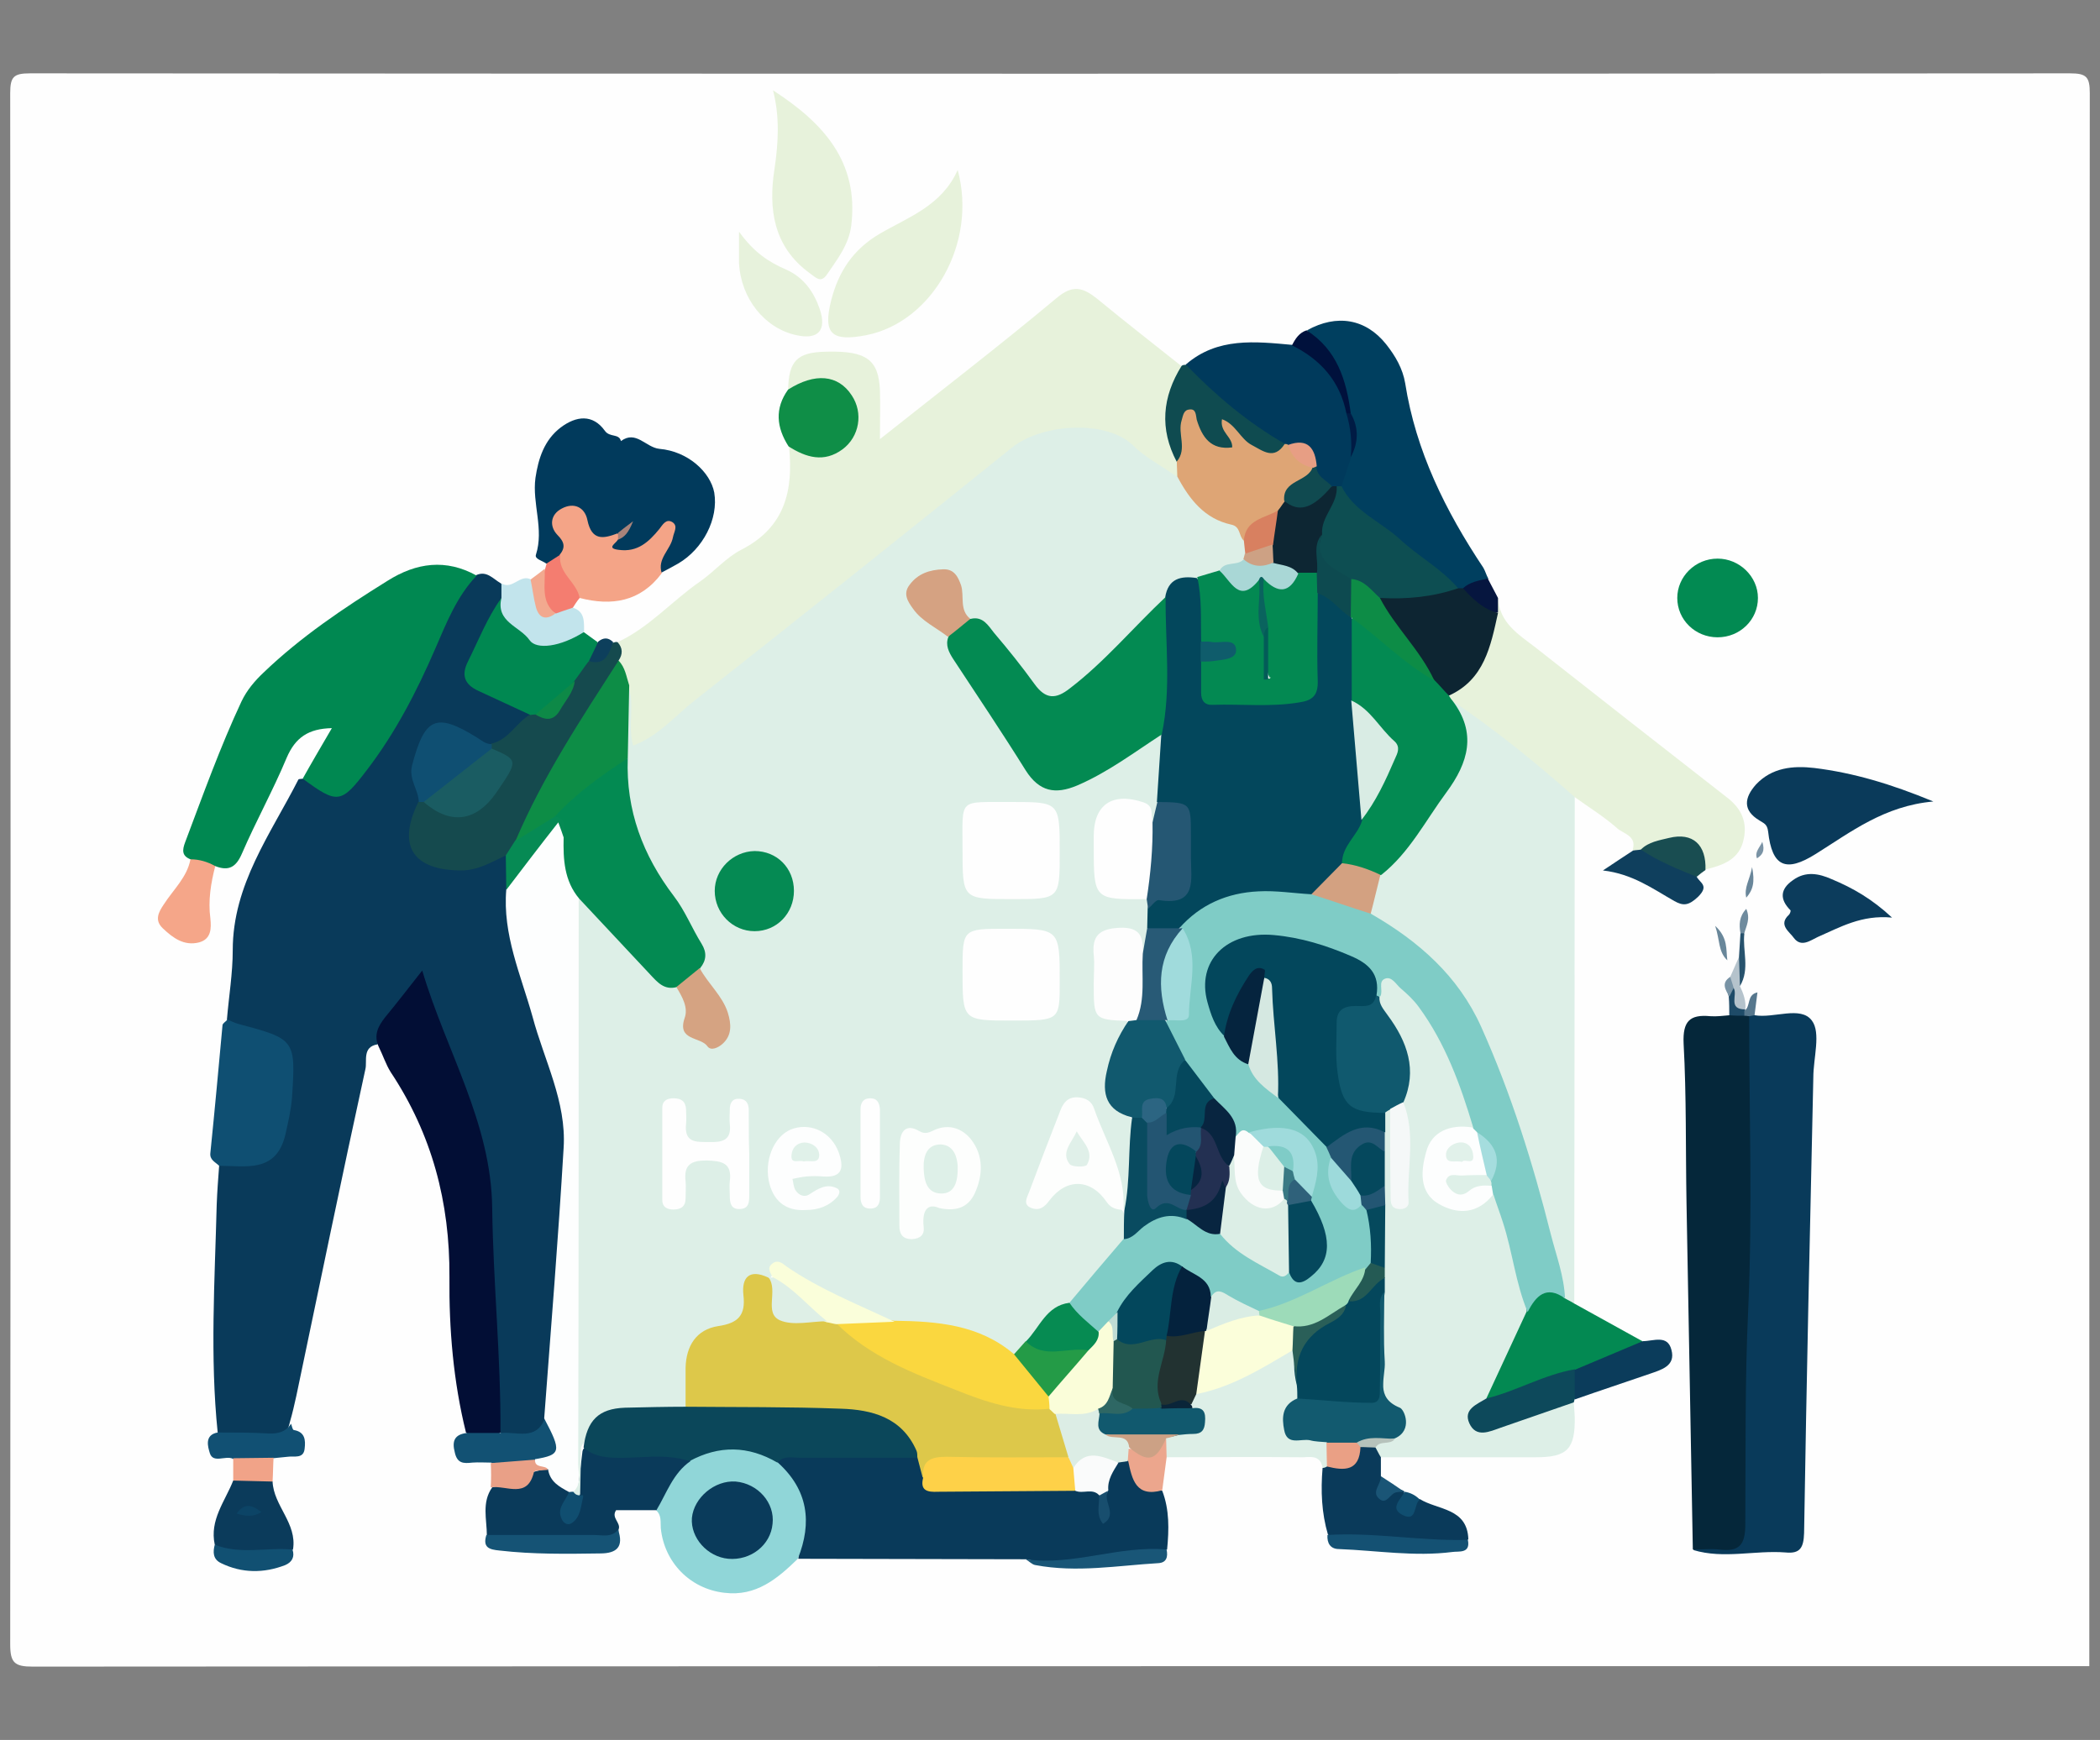 <?xml version="1.0" encoding="utf-8"?>
<!-- Generator: Adobe Illustrator 27.0.0, SVG Export Plug-In . SVG Version: 6.00 Build 0)  -->
<svg version="1.1" id="Layer_1" xmlns="http://www.w3.org/2000/svg" xmlns:xlink="http://www.w3.org/1999/xlink" x="0px" y="0px"
	 viewBox="0 0 432.2 358.2" enable-background="new 0 0 432.2 358.2" xml:space="preserve">
<rect x="0" y="0" width="432.2" height="358.2" fill="#808080" stroke="none"/>
<g>
	<path fill="#FEFEFE" d="M430,343c-141.1,0-282.2,0-423.3,0.1c-3.7,0-4.6-0.8-4.6-4.6c0.1-106.4,0.1-212.9,0-319.3
		c0-3.4,0.7-4.1,4.1-4.1c139.9,0.1,279.9,0.1,419.8,0c3.4,0,4.1,0.7,4.1,4.1C430,127.1,430,235.1,430,343z"/>
	<path fill="#093A5A" d="M44.8,294.9c-1.6-15.6-0.6-31.2-0.2-46.9c0.1-2.7,0.3-5.3,0.5-8c1.4-1.5,3.3-1.4,5.1-1.3
		c4,0,6.1-2.1,7.1-5.7c1.3-4.5,1.6-9.1,1.4-13.7c-0.1-3.5-2.5-4.7-5.2-5.8c-2.4-1-5.4-0.8-6.8-3.6c0.4-4.8,1.2-9.5,1.2-14.3
		c0-13.5,7.8-23.9,13.5-35.1c0.1-0.2,0.6-0.1,0.9-0.2c9.1,2.3,9,2.3,14.8-5.9c6.6-9.4,10.5-20.2,15.7-30.4c1.2-2.3,2.2-4.9,5.2-5.6
		c2.2-1,3.5,0.8,5.1,1.7c0.6,0.8,0.9,1.7,0.7,2.8c-1.5,4.2-3.9,8-5.8,12c-1.6,3.4-0.8,5.5,2.5,7.2c3,1.6,6.9,1.6,8.8,5
		c-1.7,3.5-4.3,5.9-8.1,6.9c-3-0.1-5.2-2-7.5-3.5c-2.7-1.7-3.8-0.9-5.4,1.6c-2.8,4.4-2.2,8.8-1.4,13.4c-0.2,1.3-0.9,2.5-1.1,3.8
		c-0.8,4.4,1.3,7.5,5.7,8.2c2.8,0.5,5.6,0.2,8.3-0.8c1.6-0.6,3.2-2.1,5-0.2c1.1,2.1,0.6,4.4,0.8,6.6c-0.5,6.6,1.3,12.9,3.3,19
		c2.6,8.1,5.1,16.2,7.4,24.3c1.1,3.9,1.6,7.9,1.2,11.8c-1.6,16.9-1.9,33.8-4,50.6c-0.1,1-0.2,2-0.5,2.9c-2.5,4.6-3.6,5-9.6,3.6
		c-1.6-1.1-1.7-2.8-1.7-4.5c0.5-8.8-1.5-17.5-1.1-26.3c1.1-20.6-4.7-39.6-12.8-58.2c-1.4-3.2-2.4-2.8-4.4-0.5
		c-2.4,2.8-4,6.1-5.7,9.2c-3.2,0.5-2.1,3.5-2.5,5.1c-4.9,22.4-9.5,44.8-14.2,67.2c-0.4,1.8-0.8,3.6-1.3,5.3
		c-0.3,1.3-0.7,2.7-2.2,2.9C53.4,296.5,48.9,297.8,44.8,294.9z"/>
	<path fill="#E7F2DB" d="M127.1,132.2c6.5-3,11.2-8.5,17-12.5c3-2.1,5.4-5,8.6-6.6c8.9-4.6,10.6-12.2,9.7-21.1
		c1.6-0.8,2.8,0.3,4.2,0.6c3.1,0.8,5.5-0.3,7.4-2.7c1.6-2.1,2-4.4,0.6-6.9c-1.4-2.7-3.8-3.4-6.6-3.4c-2-0.1-3.7,1.4-5.8,0.8
		c0.1-6.1,1.8-7.9,7.9-8c8.2-0.2,10.7,1.6,11,7.9c0.1,3.1,0,6.1,0,10.1c12.6-10,24.7-19.3,36.3-29c3.4-2.9,5.5-2.2,8.4,0.1
		c5.7,4.7,11.6,9.3,17.4,13.9c0.7,2.1-0.8,3.8-1.2,5.7c-1.1,4.8-0.7,9.5,1.2,14c0.1,1.1,0,2.1-0.6,3c-3.6,1.4-5.4-1.7-7.6-3.4
		c-4.2-3.2-8.5-5.4-14.1-5.2c-4.6,0.2-8.4,1.6-11.9,4.4c-22.1,17.6-44.2,35.2-66.4,52.7c-2.9,2.3-5.4,4.9-8.6,6.8
		c-3.4,2.1-4.7,1.4-5-2.7c-0.3-3,0.3-6-0.5-8.9c-0.4-1.7-1.1-3.4-1.7-5.1C126.6,135.1,126.5,133.6,127.1,132.2z"/>
	<path fill="#DDEFE7" d="M324.1,164.1c0,34.7-0.1,69.4-0.1,104.2c-1.2,0.5-2,0-2.6-1c-3.8-13.2-6.9-26.7-11.5-39.7
		c-2.3-6.6-5.1-13-8.3-19.2c-3.7-7-8.9-12.3-15.6-16.3c-1.7-1-3.6-1.8-4.4-3.8c-0.4-3,1-5.5,1.9-8.1c5.1-6.3,10.2-12.7,14.4-19.6
		c2.6-4.3,4.1-8.3,1.3-13c-0.6-1-0.9-2.2-0.2-3.3c1.5-0.9,2.5,0.2,3.5,0.9c7.1,5.1,13.8,10.6,20.5,16.2
		C323.7,162,324.6,162.8,324.1,164.1z"/>
	<path fill="#DDEFE7" d="M323.9,288.7c0.1,1,0.1,2,0.2,3c0.1,6.6-1.5,8.3-8,8.3c-10.6,0-21.2,0-31.8,0c-1.1-0.4-1.6-1.1-1.5-2.3
		c0.6-1.9,3-1.7,3.9-3.2c0.5-0.7,0.9-1.8,0.3-2.3c-4.8-5.3-2.9-11.8-3.2-17.9c-0.1-2.6,0-5.3-0.1-7.9c0-1.1,0-2.2,0-3.3
		c-0.1-0.9,0-1.7,0-2.6c0-4-0.1-8.1,0-12.1c0-1.4,0-2.9,0-4.3c0-2.3,0-4.5,0-6.8c0.1-1.4,0-2.8,0.1-4.2c0-1.4,0-2.9,0.7-4.2
		c0.5-0.7,1-1.3,2-0.7c2,3.6,0.8,7.4,1.1,11.2c0.2,2.1-0.2,4.2,0.7,6.2c0.5-6.1,0.7-12.1,0.1-18.2c1-7,0.2-13.6-4.6-19.3
		c-0.6-0.8-0.7-1.8-0.8-2.8c0-1.7-0.2-3.6,1.6-4.4c2-0.9,3.5,0.7,4.8,1.8c3.3,2.8,6,6.3,7.7,10.3c2.6,6.2,6.6,11.9,6.5,19
		c-0.7,0.8-1.7,1-2.6,1.2c-5.5,1.5-7.7,5.3-6,10.4c1.3,4,4.9,4.9,10.4,2.7c0.8-0.3,1.5-0.7,2.4-0.7c1.9,0.9,2.3,2.8,2.7,4.5
		c1.6,6.4,3.5,12.8,4.5,19.4c-0.8,7-5.3,12.4-8,18.5c-0.5,0.7-1.1,1.2-1.7,1.8c-0.6,0.6-1.2,1.3-0.8,2.2c0.5,1.1,1.6,1.1,2.6,0.9
		c2.8-0.5,5.3-1.8,8-2.7C317.8,289.5,320.5,287.3,323.9,288.7z"/>
	<path fill="#008851" d="M98.1,118.5c-4.1,4.3-6.2,9.7-8.5,15c-3.8,8.8-8.2,17.3-14,24.9c-5.4,7.1-6.1,7.2-13.3,1.9
		c1.9-3.4,3.9-6.8,6-10.4c-4.8,0.1-7.5,1.9-9.3,6.1c-2.8,6.7-6.3,13-9.2,19.7c-1.2,2.8-2.7,3.7-5.5,2.6c-2,0.6-3.7,0.3-5.1-1.4
		c-1.8-0.7-1.7-1.9-1.1-3.5c3.7-9.8,7.2-19.6,11.6-29c1.1-2.3,2.7-4.2,4.5-5.9c7.7-7.4,16.5-13.3,25.5-18.9
		C85.7,115.8,91.8,115,98.1,118.5z"/>
	<path fill="#093A5A" d="M361.1,209c4,0.7,9.5-2,11.8,1.1c1.9,2.5,0.3,7.7,0.3,11.7c-0.7,31.3-1.4,62.5-1.9,93.8
		c-0.1,3-0.8,4.3-3.8,4c-6.3-0.5-12.7,1.4-19-0.5c0.7-0.8,1.6-1.1,2.6-1.3c6.5-1.4,6.5-1.4,6.5-7.8c-0.1-31.4,1.7-62.7,1-94.1
		c0-2.1-0.1-4.3,1-6.3C359.9,208.9,360.4,208.7,361.1,209z"/>
	<path fill="#05273A" d="M360,209.2c0,20.1,0.7,40.2-0.2,60.3c-0.7,14.8-0.5,29.5-0.6,44.3c0,4.2-1.2,5.7-5.3,5.2
		c-1.8-0.2-3.6,0-5.5,0c-0.4-23.8-0.9-47.5-1.3-71.3c-0.2-11,0-22-0.6-32.9c-0.2-4.6,1.3-6,5.5-5.6c1.3,0.1,2.7-0.1,4-0.2
		c0.8-0.7,1.8-1,2.8-0.6C359.3,208.5,359.7,208.8,360,209.2z"/>
	<path fill="#093A5A" d="M239.2,306.9c1.5,3.9,1.4,8,1,12.1c-9.6,2.3-19.1,4.3-29,2c-15.6,0-31.3-0.1-46.9-0.1
		c0.7-7.1-0.1-13.8-4.5-19.8c-0.2-0.3,0.2-0.9,0.5-1.3c1.9-1.4,4.1-1.3,6.2-1.3c7.4,0.3,14.8-0.9,22.1,0.8c1.7,0.9,1.7,3,2.9,4.4
		c1.6,2.2,4.1,1.9,6.4,1.9c7.6,0.1,15.2-0.1,22.8,0.1c1.9,0,3.8-0.1,5.4,1.1c1.1,0.9,0.5,2.2,0.9,3.5c0-1.4,0.3-2.6,0.1-3.9
		c0.2-2.4,1-4.5,3.2-5.9c0.7-0.3,1.5-0.3,2.3-0.1C234.4,302.8,235.5,306.2,239.2,306.9z"/>
	<path fill="#E7F2DB" d="M324.1,164.1c-8-7.1-16.4-13.9-25.3-19.9c-0.9-0.2-1.1-0.8-0.7-1.6c5.3-4.5,8.3-10.1,8.8-17
		c0.2-1,0.4-2,1.4-2.5c0.3,5.1,4.2,7.5,7.6,10.1c13.2,10.4,26.5,20.8,39.7,31.1c2.8,2.2,4,4.9,3.3,8.3c-0.8,4.3-4.2,5.5-7.9,6.4
		c-4.1-6.6-4.1-6.6-13-3.4c-0.7,0.1-1.4-0.1-2-0.6c1-3-2.1-3.4-3.3-4.6C330.1,168.1,327,166.2,324.1,164.1z"/>
	<path fill="#020E35" d="M77.9,215.4c-1-2.3-0.1-4.1,1.3-5.9c2.4-2.9,4.7-5.9,7.7-9.7c5,16.8,14.2,31.3,14.4,48.9
		c0.2,15.4,1.8,30.8,1.7,46.2c-2.3,1.9-4.7,1.9-7.1,0c-2.6-10.5-3.5-21.3-3.4-32c0.1-15.4-3.6-29.4-12.1-42.2
		C79.4,219.1,78.8,217.2,77.9,215.4z"/>
	<path fill="#003F5F" d="M269,68c6.1-3.4,12.1-2.4,16.3,2.9c1.9,2.4,3.4,5,3.9,8c2.2,14,8.3,26.3,16.1,38c0.4,0.7,0.6,1.5,1,2.2
		c-1.2,1.8-3.1,2.1-5,2.6c-0.5,0-1-0.1-1.4-0.2c-7.5-5.4-14.7-11.2-21.9-17c-1.4-1.2-2.7-2.4-2.7-4.5c0.1-2.3,1.4-4.2,2.1-6.2
		c0.9-2.8,0.8-5.6,0.1-8.4C276.3,78.7,272.9,73.3,269,68z"/>
	<path fill="#013A5C" d="M112.4,116c-0.8-0.6-2.4-0.9-2.1-1.8c1.7-5.3-0.8-10.5-0.1-15.8c0.6-4,1.8-7.8,5.2-10.4
		c3.2-2.4,6.6-2.8,9.1,0.7c1,1.4,2.9,0.5,3.3,2.1c3.1-2.3,5.1,1.3,7.9,1.6c5.9,0.5,10.5,4.8,11.3,9c0.9,5.4-2.3,11.6-7.4,14.6
		c-1.1,0.6-2.3,1.3-3.5,1.9c-2.1,0.2-1.5-1.3-1.2-2.3c0.5-1.9,1.6-3.6,2.5-6.8c-3.3,3.5-6.1,5.8-10,5.2c-1.8-0.3-3.7-0.9-1.1-3
		c0.2-0.3,0.9-0.2,0.8-0.8c-0.1,0.3-0.3,0.5-0.7,0.6c-2.4,1.2-4.2,0.2-5.7-1.7c-1.1-1.3-1.7-4-3.9-3.1c-2.7,1.2-0.4,3.4-0.2,5.2
		c0.2,1.1-0.1,2-0.7,2.8C115,115.3,114.1,116.5,112.4,116z"/>
	<path fill="#003A5C" d="M278.1,94.1c-0.7,2-1.3,4-2,6c-0.4,0.3-0.8,0.5-1.2,0.6c-0.5,0-0.9-0.1-1.4-0.3c-1.8-0.8-3.1-2.1-3.5-4.2
		c-0.3-2.9-2.1-4-4.9-4c-0.5,0-0.9-0.1-1.4-0.1c-7.1-3.4-12.6-9.1-18.6-14c-0.9-0.7-1.6-1.8-1-3.1c6.5-5.6,14.2-4.7,21.9-4
		c5.7-0.1,7.7,4.3,10.1,8.2c1.1,1.8,1.5,4,1.8,6.2C278.8,88.3,278.9,91.2,278.1,94.1z"/>
	<path fill="#154A4E" d="M127.1,132.2c1.1,1.2,1.1,2.5,0.2,3.8c-0.1,4.1-3.1,6.8-5,9.9c-5.5,8.8-10.6,17.9-15.3,27.1
		c-0.8,1.2-1.3,2.6-2.9,3.1c-3,1.4-5.7,3.1-9.3,3.1c-9.9-0.1-13.1-5.1-8.7-14.1c0.4-0.3,0.8-0.4,1.3-0.3c1.7,0.6,3.3,1.6,5.1,1.9
		c4.4,0.8,10.7-3.9,11.2-8.4c0.2-2.1-1.9-2.5-2.7-3.9c-0.2-0.5-0.2-0.9,0.1-1.3c3.6-0.8,5.1-4.3,8-6c0.3-0.3,0.7-0.5,1.2-0.6
		c4.8,0.5,5.2-3.8,7.1-6.5c0.9-1.5,1.4-3.4,3.3-4.2c2.5-0.1,3.6-2.4,5.5-3.5C126.5,132.2,126.8,132.1,127.1,132.2z"/>
	<path fill="#90D6D8" d="M160.1,301.1c6.2,5.6,7.1,12.3,4.1,19.8c-4.2,4.1-8.6,7.8-15.1,7c-7.1-0.8-12.4-6.3-13.1-13.3
		c-0.1-1.3,0.2-2.7-1-3.7c0.2-5,2.9-8.5,6.9-11.1c4.4-2.6,9-3.7,14.1-1.8C157.7,298.5,159.4,299.1,160.1,301.1z"/>
	<path fill="#E7F2DB" d="M197.1,35c4.1,15-5.2,31.3-18.8,34c-7.2,1.4-9-0.3-7.2-7.3c1.5-5.8,4.5-10.4,10-13.6
		C186.9,44.7,193.8,42.4,197.1,35z"/>
	<path fill="#E7F2DB" d="M159.1,18.6c10.2,6.6,17.7,14.6,16.1,27.8c-0.5,4-2.9,7-5,10.1c-1.3,1.9-2.3,0.6-3.6-0.3
		c-7.4-5.4-8.5-13.2-7.2-21.4C160.2,29.3,160.5,24.1,159.1,18.6z"/>
	<path fill="#0F4F72" d="M46.8,209.9c0.8,0.3,1.5,0.7,2.3,0.9c11.6,3.1,11.8,3.2,11,15.1c-0.2,2.6-0.8,5.2-1.4,7.8
		c-1.9,7.8-8.1,6.3-13.6,6.3c-0.8-0.8-2-1.2-1.8-2.7c0.9-8.8,1.7-17.6,2.5-26.3C45.9,210.6,46.5,210.3,46.8,209.9z"/>
	<path fill="#0A3A5A" d="M142.1,300.8c-3.6,2.5-4.9,6.6-7,10.1c-2.8,0-5.5,0-8.3,0c-1.1,1.6,1.1,2.6,0.5,4c0.1,1.8-1.4,2.3-2.6,2.4
		c-7.6,0.5-15.2,0.8-22.8-0.2c-0.6-0.1-1.2-0.6-1.7-1c0-3.3-1.1-6.8,1.1-9.9c3.9-1,7.4-3.4,11.5-3.8c1.8,1.2,3.3,2.7,4.7,4.4
		c0.6,1.5-0.5,2.9-0.3,5c1.7-1.7,1.7-3.4,1.8-5.1c0.3-2.9-0.8-6.1,1.3-8.7c5.7,0.8,11.4,0.7,17.1,0.8
		C139,298.7,141.3,298.2,142.1,300.8z"/>
	<path fill="#0A3A5A" d="M397.9,165c-10.1,0.9-17,6.3-24.2,10.8c-6.2,3.9-9,2.6-9.8-4.6c-0.2-1.6-0.9-1.7-1.8-2.3
		c-3.5-2.1-3.1-4.7-0.7-7.4c3.3-3.5,7.6-3.9,12-3.4C381.5,159.1,389.2,161.4,397.9,165z"/>
	<path fill="#DDEFE7" d="M272.2,302.2c-0.5-3-2.9-2.1-4.7-2.2c-9.1-0.1-18.3,0-27.4,0c-1.1-1.1-1.1-2.4-0.5-3.7
		c0.7-1.2,2-1.5,3.2-1.9c1.8-0.7,5.5-0.4,2.3-4c-0.2-0.4-0.4-0.9-0.3-1.4c0.2-1,0.7-1.8,1.5-2.5c5.6-2.7,11.5-4.7,16.7-8
		c1.1-0.7,2.3-1.3,3.6-0.3c1.3,2.1,0.6,4.6,1.4,6.8c0.2,1,0.1,2-0.2,3c-3.7,5.9-3.3,6.6,3.6,8c0.8,0.2,1.6,0.4,2.2,1
		c0.9,1.5,0.9,3.1,0.1,4.7C273.3,302.2,272.8,302.4,272.2,302.2z"/>
	<path fill="#008851" d="M110.2,147.1c-0.3,0-0.7,0-1,0.1c-3.6-1.7-7.2-3.3-10.8-5c-2.8-1.3-3.5-3.2-2.1-6c2.2-4.4,4-9.1,6.9-13.1
		c1.4,3.5,5,5.1,7.2,8c1.1,1.4,3.4,0.2,5.1,0.1c1.6-0.1,2.8-1.8,4.6-1.1c1,0.7,1.9,1.4,2.9,2.1c0.7,2-0.2,3.2-1.9,4
		c-1,1.3-1.9,2.7-2.9,4C116,143,114.1,146.2,110.2,147.1z"/>
	<path fill="#038952" d="M305.9,287.9c2.8-6,5.5-11.9,8.3-17.9c-0.1-2.3,0.7-4.3,2.9-5.1c2.1-0.8,3.7,0.6,4.8,2.3
		c0.7,0.4,1.4,0.7,2,1.1c4.7,2.6,9.4,5.2,14.1,7.8c-0.3,2.6-2.7,2.5-4.3,3.2c-3.1,1.4-6.4,2.5-9.6,3.6c-4.4,1.3-8.6,3.3-13.1,4.6
		C309.4,288,307.7,289.1,305.9,287.9z"/>
	<path fill="#0A3A5A" d="M272.2,302.2c0.3,0,0.6-0.1,0.9-0.3c0.5-0.4,1.1-0.9,1.7-0.8c2.2,0.5,3.5-0.2,3.8-2.6
		c0.1-0.6,0.8-1,1.4-1.2c1.1-0.3,2.2-0.1,3.1,0.7c0.4,0.7,0.7,1.4,1.1,2c0,1.3,0,2.6,0,3.8c0,3.5,3.2,2.1,4.8,3.2l0,0
		c-0.1,2.7,0.9,3.5,3.2,1.6c3.7,2.3,9.8,1.8,10,8.3c-1.4,1.1-3.1,1.4-4.7,1.4c-7.4,0-14.7-1.1-22.1-1.2c-0.8,0-1.5-0.6-2.1-1.2
		C272,311.5,271.8,306.9,272.2,302.2z"/>
	<path fill="#F4A487" d="M115.2,114.2c1.2-1.5,1-2.6-0.5-4.1c-1.7-1.8-1.4-4.2,0.9-5.4c2.6-1.4,4.8-0.2,5.3,2.4
		c0.9,4.3,3.3,3.8,6.2,2.7c0.4,0.4,0.4,0.9,0,1.4c-0.4,0.7-2.4,1.7,0.3,2c3.8,0.5,6.1-1.6,8.3-4.3c0.7-0.9,1.4-2.2,2.7-1.4
		c1.2,0.8,0.3,2,0.1,3.1c-0.5,2.6-3.3,4.4-2.3,7.4c-4.4,5.9-10.3,6.8-16.9,5.1C116.6,120.7,113.3,118.7,115.2,114.2z"/>
	<path fill="#028A52" d="M353.5,115c4.5,0,8.3,3.7,8.3,8.1c0,4.5-3.7,8.1-8.3,8.1c-4.6,0-8.3-3.6-8.3-8.1
		C345.2,118.7,348.9,115,353.5,115z"/>
	<path fill="#0F8E47" d="M162.2,80.2c5.5-3.5,10.3-3.1,13.1,1.2c2.4,3.6,1.6,8.5-1.9,11.1c-3.8,2.8-7.5,1.7-11.1-0.6
		C159.8,88,159.4,84.1,162.2,80.2z"/>
	<path fill="#E7F2DC" d="M152.1,47.7c3.1,4.3,6.2,6.3,9.7,7.8c3.6,1.6,5.7,4.6,6.9,8.1c1.5,4.4-0.3,6.4-4.8,5.4
		c-6.5-1.4-11.4-7.5-11.8-14.8C152.1,52.5,152.1,50.9,152.1,47.7z"/>
	<path fill="#0C3C5C" d="M389.4,188.9c-6.3-0.6-10.7,2-15.3,4c-1.5,0.7-3.4,2.2-4.9,0.2c-0.9-1.3-3.3-2.7-1-4.8
		c0.2-0.2,0.4-0.8,0.3-0.9c-2.3-2.3-2.1-4.4,0.5-6.2c2.6-1.9,5.3-1.4,8-0.2C381.3,182.8,385.2,185,389.4,188.9z"/>
	<path fill="#0F4B50" d="M244.1,75.1c6.1,6.3,12.7,11.9,20.4,16.3c-0.8,3.2-3.2,3-5.5,2.2c-2-0.7-3.6-2.1-5.1-3.8
		c0.6,1.8,0.3,3.1-1.7,3.2c-3.8,0.2-5.5-2.4-7-5.8c-1.2,1.7-0.5,3.3-0.9,4.8c-0.3,1.3,0.3,3.2-2.1,3.1c-3.6-6.8-3-13.4,1-19.8
		C243.5,75.1,243.8,75.1,244.1,75.1z"/>
	<path fill="#0B3B5B" d="M44.2,318c-1.1-5.1,2.1-8.9,3.8-13.2c2.7-1.5,5.4-1.8,8.1,0.2c0.2,5,5.1,8.6,4.2,14
		C54.7,321,49.3,322.2,44.2,318z"/>
	<path fill="#0D495B" d="M305.9,287.9c6.2-1.5,11.8-4.9,18.2-6c1.8,2,1.5,4,0,6.1c-0.1,0.2-0.1,0.4-0.2,0.7c-5,1.7-10,3.5-15,5.2
		c-2.3,0.8-5.1,2.2-6.5-0.9C301.1,290.1,304,289.1,305.9,287.9z"/>
	<path fill="#F5A689" d="M39.2,176.9c1.8,0,3.5,0.5,5.1,1.4c-0.9,3.5-1.5,7.1-1,10.8c0.2,2,0.2,4.2-2.3,4.9
		c-3.1,0.8-5.4-0.9-7.5-2.9c-1.8-1.7-0.8-3.4,0.2-4.9C35.7,183.1,38.5,180.6,39.2,176.9z"/>
	<path fill="#0B3C5B" d="M324.1,288.1c0-2,0-4.1,0-6.1c4.7-2,9.3-3.9,14-5.9c2.2,0,5.1-1.4,5.9,1.8c0.9,3.3-2.1,4.1-4.4,4.9
		C334.4,284.6,329.2,286.3,324.1,288.1z"/>
	<path fill="#C2E4EC" d="M120.2,130.1c-4.9,3.1-9.8,3.7-11.2,1.7c-2-2.9-7-3.7-5.8-8.7c0-1,0-2,0-3c2.3,1.4,3.8-2,6.1-0.8
		c1.3,1.1,1.6,2.7,2,4.2c0.4,1.5,1.1,2.2,2.7,1.8c1.3-0.2,2.6-0.7,3.9-0.2C120.4,125.9,120.2,128,120.2,130.1z"/>
	<path fill="#125173" d="M96.1,295c2.4,0,4.7,0,7.1,0c3.2-0.3,7.1,1.6,8.9-2.9c2.9,1,3.6,3.3,3.2,5.9c-0.4,2.7-2.4,3.3-4.7,3.4
		c-3.2,0.3-6.4,1.9-9.5-0.3c-1.3,0-2.6-0.1-3.9,0c-1.8,0.2-3.1,0.2-3.6-2.1C93,296.7,93.5,295.3,96.1,295z"/>
	<path fill="#0F3F5D" d="M336.1,175.1c0.5-0.1,1.1-0.1,1.6-0.2c4.3,0.8,8.8,1.4,11.5,5.6c0.7,1.3,2.6,1.8,0.3,4.1
		c-2,1.9-3.1,1.9-4.9,0.9c-4.4-2.5-8.6-5.6-14.7-6.3C332.4,177.5,334.3,176.3,336.1,175.1z"/>
	<path fill="#155375" d="M100.1,316c7.4,0,14.7,0,22.1,0c1.7,0,3.7,0.6,5-1.1c1.2,3.5-0.2,4.9-3.7,4.9c-6.9,0.1-13.8,0.2-20.7-0.6
		C100.7,319,99.3,318.6,100.1,316z"/>
	<path fill="#115073" d="M44.8,294.9c3.5,0,6.9,0,10.4,0.2c2,0.1,3.6-0.3,4.7-2c0.2,0.5,0.3,1.3,0.6,1.3c2.3,0.4,2.4,2.1,2.2,3.8
		c-0.2,2.2-2.2,1.5-3.5,1.7c-1,0.1-2,0.2-3,0.3c-2.7,1.9-5.5,1.7-8.3,0.1c-1.5-0.7-4,1-4.7-1.1C42.8,297.9,42,295.4,44.8,294.9z"/>
	<path fill="#145173" d="M273.2,316c9.7-0.6,19.3,1.3,28.9,1c0.6,2.9-1.9,2.3-3.2,2.5c-7.8,1-15.5-0.3-23.3-0.6
		C273.8,318.9,273.1,317.7,273.2,316z"/>
	<path fill="#195677" d="M211.1,321c9.8,1.4,19.2-2.9,29-2c0.3,1.5,0,2.7-1.7,2.8c-8.4,0.5-16.8,2-25.3,0.4
		C212.4,322.1,211.8,321.4,211.1,321z"/>
	<path fill="#194D51" d="M349.2,180.5c-4-1.6-7.9-3.2-11.5-5.6c1.6-1.6,3.8-1.9,5.8-2.4c4.9-1.2,7.7,1.4,7.5,6.6
		C350.4,179.5,349.8,180,349.2,180.5z"/>
	<path fill="#115072" d="M44.2,318c5.2,2.1,10.7,0.5,16,1c0.5,1.5-0.1,2.6-1.5,3.2c-4.4,1.7-8.9,1.7-13.2-0.4
		C43.8,321,43.8,319.5,44.2,318z"/>
	<path fill="#F47D70" d="M117.9,125.1c-1.2,0.4-2.4,0.8-3.5,1.2c-3.8-2.2-4.2-4.1-2.2-9.2c0.1-0.4,0.2-0.7,0.3-1.1
		c0.9-0.6,1.9-1.2,2.8-1.8c-0.5,3.8,3.4,5.6,4,8.9C118.7,123.8,118.3,124.5,117.9,125.1z"/>
	<path fill="#00113C" d="M277.1,85.1c-1.3-6.6-5.3-11.1-11.2-14c0.7-1.4,1.5-2.6,3-3.1c6.3,4,8.2,10.3,9.1,17.1
		C277.7,85.5,277.4,85.5,277.1,85.1z"/>
	<path fill="#ECA68D" d="M240,296.2c0,1.3,0.1,2.6,0.1,3.8c-0.3,2.3-0.6,4.6-0.9,6.8c-5.4,1.5-6.2-2.2-7-6c-0.8-0.8-0.9-1.7-0.4-2.6
		C234.7,298.5,237.6,298.3,240,296.2z"/>
	<path fill="#E9A087" d="M101,301.2c3-0.2,6-0.5,9-0.7c0.8,0.8,2.7,0.3,2.7,2.1c-1,0.1-2.7,0.1-2.8,0.4c-1.3,5.7-5.7,2.7-8.9,3.2
		C101.1,304.5,101.1,302.8,101,301.2z"/>
	<path fill="#F1A388" d="M48,300.2c2.8,0,5.5-0.1,8.3-0.1c-0.1,1.6-0.1,3.3-0.2,4.9c-2.7-0.1-5.4-0.1-8.1-0.2
		C48,303.3,48,301.7,48,300.2z"/>
	<path fill="#06163F" d="M301.1,121.1c1.4-1.3,3.3-1.6,5.1-2c0.7,1.3,1.4,2.7,2.1,4c0,1,0,2,0,3C304.2,126.8,302,124.8,301.1,121.1z
		"/>
	<path fill="#F2A98F" d="M112.1,117.1c0.2,3.2-0.9,6.7,2.2,9.2c-2,1.5-3.4,0.9-4-1.3c-0.5-1.9-0.7-3.8-1.1-5.7
		C110.2,118.6,111.2,117.8,112.1,117.1z"/>
	<path fill="#104E70" d="M292.2,308.7c-1.3,1-0.5,4.7-3.5,3.2c-2.8-1.4-0.4-3.2,0.4-4.8C290.3,307.3,291.3,307.8,292.2,308.7z"/>
	<path fill="#B5C3CC" d="M356.1,201.1c0.6-1.4,1.2-2.7,1.8-4.1c1.1,2,0.8,4,0.2,6c0.7,1.5,1.3,3.1,1.1,4.8c-2.3,0.6-2.3,0.6-3-3.5
		C356.1,203.2,355.7,202.1,356.1,201.1z"/>
	<path fill="#0D3F5C" d="M121.2,136.1c0.6-1.3,1.3-2.6,1.9-4c1.1-0.9,2.1-0.9,3.1,0.1C125.3,134.6,124.6,137.1,121.2,136.1z"/>
	<path fill="#1A5576" d="M289,307.1c-0.5,0-1,0-1.5,0.1c-1.4,0.1-2.1,2.8-3.7,1.3c-1.6-1.4,0.5-3,0.4-4.6
		C285.8,304.9,287.4,306,289,307.1z"/>
	<path fill="#27526D" d="M358.1,203c-0.1-2-0.1-4-0.2-6c0.1-1.6,0.2-3.2,0.3-4.8c0.2-0.5,0.5-0.5,0.8,0
		C358.6,195.7,360.2,199.5,358.1,203z"/>
	<path fill="#69879A" d="M353,190.6c2.7,2.5,2.2,4.9,2.5,7.1C353.6,195.9,354,193.6,353,190.6z"/>
	<path fill="#1E4B68" d="M356.8,203.4c0.9,1.4-1.3,4.4,2.4,4.4c0,0-0.1,0.3-0.1,0.3c0.4,0.2,0.5,0.5,0.3,0.7
		c-0.1,0.2-0.2,0.3-0.4,0.3c-1,0-2,0-3.1-0.1c0-1.3,0-2.5-0.1-3.8C355.6,204.3,355.1,203.3,356.8,203.4z"/>
	<path fill="#69869A" d="M360.6,178.5c0.6,3.1,0.2,4.7-1.2,6.3C358.9,182.7,360.1,181.2,360.6,178.5z"/>
	<path fill="#56778D" d="M359,209.1c0-0.3,0-0.7,0-1c1.4-0.9,0.4-3.3,2.7-3.8c-0.2,1.6-0.4,3.2-0.6,4.7c-0.4,0.1-0.7,0.1-1.1,0.2
		C359.7,209.2,359.4,209.1,359,209.1z"/>
	<path fill="#6F8B9E" d="M359,192.1c-0.3,0-0.5,0.1-0.8,0c-0.3-1.7-0.3-3.4,1.2-5C360.3,189.2,359.4,190.6,359,192.1z"/>
	<path fill="#7893A5" d="M356.8,203.4c-0.3,0.6-0.6,1.2-0.9,1.8c-0.7-1.4-1.8-2.8,0.2-4.1C356.3,201.8,356.6,202.6,356.8,203.4z"/>
	<path fill="#7A93A5" d="M362.7,173.3c0.6,1.9,0,2.7-1.1,3.4C361.1,175.4,362.1,174.6,362.7,173.3z"/>
	<path fill="#FDFEFE" d="M112.8,302.5c-0.7-1-2.8-0.1-2.7-2.1c5.4-0.9,5.5-1.6,1.9-8.4c1.4-18.6,2.9-37.1,4-55.7
		c0.6-9.5-4-18-6.4-27c-2.4-8.6-6.2-16.9-5.4-26.2c1.6-4.4,4.6-7.9,7.3-11.6c2.8-3.7,3.5-3.5,5.6,1.2c0,4.8,1.6,9.1,3.3,13.5
		c0.7,7.3,0.3,14.6,0.3,21.9c0,26.4,0,52.9,0,79.3c0,6.6-1.1,13.1-1.8,19.7c-0.6,0.3-1.3,0.3-1.9,0
		C115.2,306.1,113.2,305.1,112.8,302.5z"/>
	<path fill="#0F4F72" d="M87.2,165.1c-0.3,0-0.7,0-1,0c-0.1-2.6-2.1-4.6-1.4-7.5c2.6-9.9,4.9-11,13.3-5.8c1,0.6,1.8,1.4,3.1,1.4
		c0,0.3,0,0.7,0,1C97.4,158.9,92.8,162.7,87.2,165.1z"/>
	<path fill="#068A54" d="M116,172.4c-0.3-0.9-0.6-1.8-1.1-3.1c-3.7,4.7-7.2,9.3-10.7,13.9c0-2.4-0.1-4.7-0.1-7.1c0.6-1,1.3-2,1.9-3
		c2.6-2.7,4.7-6,9.2-5.6C117.5,168.8,117.7,170.5,116,172.4z"/>
	<path fill="#DDEFE7" d="M118,307.1c1.8-1.6,1-3.8,1-5.7c0.1-38.8,0.1-77.6,0.1-116.4c2.3-0.4,3,1.6,4.2,2.8
		c5.1,5.2,9.4,11.1,15.9,14.8c2.1,1.7,2.9,4,2.8,6.5c-0.1,1.8,0.5,3.2,2.2,3.9c1,0.5,2,1.3,3.2,0.5c1.1-0.7,1.2-1.9,1.1-3.1
		c-0.2-2.4-1.3-4.4-2.7-6.2c-1.3-1.7-2.6-3.4-2.7-5.7c0.2-2.6-0.8-4.9-2-7.1c-1.7-2.9-3.1-6-5.2-8.5c-6.7-8.2-8.2-17.9-8.5-28
		c0.6-4.6-1.7-9.6,1.8-13.9c1.6,3.9-0.1,8.2,1.1,12.5c5.3-2,8.7-6.2,12.8-9.4c21.8-17.2,43.5-34.5,65.1-51.9
		c6.3-5.1,19.6-5.8,25-0.5c2.5,2.5,5.9,4.2,8.8,6.3c1.4-0.1,2,1,2.6,1.9c1.9,3,4.5,5.2,7.8,6.5c2.2,0.8,3.6,2.3,4.1,4.5
		c0.3,1,0.4,1.9,0.2,2.9c-0.1,0.5-0.3,0.9-0.5,1.4c-1.2,1.7-3.3,1.8-4.9,2.7c-1.6,0.9-3.3,1.6-5.2,1.7c-2.7,0-4.7,1.2-5.8,3.7
		c-6.1,6.6-12.1,13.3-19.3,18.7c-4.5,3.4-5.9,3-9.7-1c-4.1-4.3-6.4-10.3-12-13.2c-2.4-1.2-2.6-3.6-3-5.9c-0.4-1.9-1.3-3.5-3.5-3.5
		c-1.9,0-3.7,0.7-4.6,2.4c-1.1,2,0.4,3.4,1.5,4.8c1.7,2.1,4.6,2.7,5.8,5.2c4.1,10.7,11.1,19.5,17.8,28.6c1.7,2.3,4.1,1.9,6.4,1.2
		c5.3-1.7,9.8-4.9,14.3-7.9c1.6-1,3.1-3.6,5.5-1c1.4,4.5-0.9,8.8-0.4,13.2c-0.2,1.7-0.1,3.5-2.1,4.2c-1.3-0.5-1.9-1.8-3.1-2.4
		c-4.4-1.8-7.5,0.1-7.7,4.9c0,0.7,0,1.3,0,2c-0.1,8.6-0.1,8.6,8.3,10.3c0.5,0.1,0.9,0.4,1.3,0.6c0.7,0.6,1,1.4,1.1,2.2
		c0.3,1.4,0.2,2.9,0.2,4.3c-0.2,1.9,0.2,4-2,5.1c-1.2-0.5-1.4-1.8-2.2-2.6c-1.3-1.4-3-1.3-4.6-0.9c-1.5,0.4-2,1.7-2.1,3.1
		c-0.2,3.1-0.1,6.3-0.1,9.5c0,3.7,3.3,3.1,5.3,4.2c1.5,1.6,0.4,3.1-0.3,4.5c-3.1,6.2-4.3,12,2.4,16.8c-0.3,6.1,0.6,12.3-1.8,18.2
		c-2.3,0.1-2.1-1.7-2.3-3c-0.6-5.2-3.1-9.8-4.9-14.6c-0.6-1.5-1.2-3.3-3.3-3.3c-1.8,0-2.4,1.6-2.9,3c-2,5-4.1,10-5.8,16
		c3.1-1.5,4.4-3.8,7.3-4.4c5.9-1,8.3,2.9,11.1,6.5c1.2,1.6,1,3.3,0.8,5.1c-2.8,5.6-7.4,9.6-11.5,14c-3.5,2.2-6.1,5.4-9,8.3
		c-1,0.9-1.6,2.5-3.3,2.7c-7.4-4.1-15.2-6.2-23.6-6.4c-7.4-2.4-14.4-5.6-21-9.8c-1.7-1.1-3.4-2.3-4.9,0.3c-0.4,0.2-0.9,0.4-1.4,0.4
		c-2.7,0.2-3.1,2.2-3.1,4.2c-0.1,3.1-1.6,4.7-4.5,5.7c-6.6,2.3-7.3,3.4-7.5,10.5c-0.1,2.1,0.3,4.3-1.3,6.2c-2.3,1.4-4.9,1.2-7.3,0.9
		c-6-0.6-10.8,1.1-13.7,6.7c-0.1,3.2-0.1,6.5-0.2,9.7C118.9,309,118.3,308.4,118,307.1z"/>
	<path fill="#DEA575" d="M256,111.3c-1.1-0.9-0.6-2.9-2.6-3.3c-5.5-1.2-8.6-5.2-11.1-9.9c0-1-0.1-2-0.1-3.1c2.2-2.6,0.1-5.7,1-8.5
		c0.3-1,0.4-2.1,1.6-2.2c1.4-0.2,1.3,1.2,1.5,2.1c1.1,3.6,2.9,6.3,7.3,5.7c0.1-2.2-2.6-3.1-2.1-5.8c2.8,1,3.8,4.1,6.1,5.3
		c2.3,1.2,4.6,3.2,6.8-0.2c0.2,0,0.4,0,0.6,0.1c1.9,1.5,4,2.8,5.4,4.9c0.1,3.8-5,3.7-5.4,7.1c-0.5,0.8-1,1.5-1.7,2.1
		C260.8,107.4,258.1,108.9,256,111.3z"/>
	<path fill="#0D8D46" d="M129.5,141.1c-0.1,5-0.2,10-0.3,15c-4.1,5.1-9.6,8.5-15,12c-2.7,1.7-5.4,3.3-8.1,5
		c5.6-13.2,13.5-25.1,21.2-37.1C128.7,137.4,128.9,139.3,129.5,141.1z"/>
	<path fill="#7FCCC6" d="M220.1,268.2c3.7-4.4,7.4-8.8,11.1-13.1c3.4-4.1,7.2-7.3,13.1-5.2c2.4,1.1,4.5,2.6,6.9,3.6
		c4.7,2.9,8.5,7.3,14.4,8.2c4.3,0.3,6.6-2,6.2-6.5c-0.2-2.9-1.9-5.3-2.5-8c-0.1-0.5-0.1-0.9-0.1-1.4c0-1,0.3-1.9,0.5-2.9
		c0.9-6.7-2.3-9.9-9-9.2c-1,0.1-1.9,0.4-2.9,0.3c-1.4-1.6-2.4,0.5-3.6,0.3c-1.5-2.5-2.8-5.2-4.8-7.4c-2-2.7-4.4-5.2-6.1-8.2
		c-1.6-2.6-3.6-5.1-3.3-8.5c0.3-0.4,0.6-0.7,1.1-1c1.6-0.7,2.9-1.6,2.8-3.5c-0.1-4.7,0.8-9.4-0.9-14c-0.1-0.5-0.1-1,0-1.5
		c4.9-6.8,12.2-8,19.7-7.9c2.4,0,4.9,0.5,7.4,0.9c4.2,1.3,8.7,1.9,12.2,5c9.7,5.6,17.8,12.7,22.5,23.1c6.2,13.8,10.7,28.2,14.4,42.9
		c1.1,4.3,2.7,8.5,2.9,13.1c-3.9-2.8-6-0.5-7.7,2.8c-2.5-6-3.1-12.4-5.1-18.5c-0.6-1.9-1.3-3.7-1.9-5.6c-0.7-0.4-0.9-1.1-1-1.8
		c0-0.5,0-0.9,0-1.4c1.2-3.6,0.3-6.5-2.6-8.8c-0.5-0.5-0.8-1.1-0.6-1.9c-2.6-8.7-5.7-17.3-11.2-24.8c-1.1-1.5-2.4-2.7-3.8-3.9
		c-0.9-0.8-1.8-2.5-3.2-1.9c-1.4,0.6-0.3,2.4-0.9,3.6c-0.5,0.2-0.9,0.1-1.3-0.3c-0.7-4-3.3-6.1-7-7.5c-5.6-2.2-11.2-4.1-17.4-3.2
		c-7.7,1.2-10.6,6.3-7.9,13.7c0.6,1.5,1.1,3.1,2.1,4.5c1.3,2.4,3,4.5,4.9,6.4c1.8,2.6,4,4.7,6.3,6.8c3.3,3.4,6.7,6.6,9.9,10.1
		c0.6,0.8,1,1.6,1,2.6c0.1,6.8,1,8.3,6.1,9.6c0.7,0.4,1.2,0.9,1.6,1.6c1.4,3.4,1.4,6.8,0.8,10.4c-0.3,0.8-0.7,1.4-1.4,1.9
		c-7.2,3.4-14.2,7.6-22.1,9.3c-4.1,0.1-6.5-4.3-10.6-3.8c-1.7-2.1-3.6-4.1-6.1-5.3c-3.3-1.4-5.1,0.8-7.1,2.7
		c-1.8,1.7-3.3,3.6-4.7,5.5c-0.7,0.9-1.6,1.6-2.4,2.4c-0.8,0.8-1.7,1.6-2.9,1.8C222.8,273.3,220.4,271.7,220.1,268.2z"/>
	<path fill="#038A52" d="M298.2,143.2c0.2,0.3,0.4,0.7,0.7,1c5.1,6.7,3.3,12.8-1.2,18.9c-4.3,5.8-7.6,12.4-13.4,17
		c-3,0.8-5.5-0.6-8.1-1.6c-2.1-4.2,1.8-6.4,3-9.6c2-3.4,4-6.8,5.8-10.4c1.5-3.1,1.2-5.5-1.4-7.9c-2.4-2.2-4.9-4.5-6.3-7.6
		c-0.6-4.9-0.8-9.7,0.1-14.6c1.5-2.7,3-0.9,4.4,0.1c4.8,3.2,8.9,7.5,13.9,10.6C296.9,140.1,298.2,141.2,298.2,143.2z"/>
	<path fill="#D3A181" d="M276.2,177.7c2.8,0.3,5.4,1.2,7.9,2.4c-0.7,2.7-1.3,5.4-2,8c-4.1-1.3-8.1-2.7-12.2-4
		C270.4,180.4,272.7,178.4,276.2,177.7z"/>
	<path fill="#03475C" d="M252,213.3c-2-1.9-2.8-4.5-3.5-7c-2.3-8.4,3.9-14.7,13.7-13.8c5.5,0.5,10.7,2.1,15.8,4.3
		c3.8,1.6,6,3.8,5.3,8.1c1,2.8-1.1,3.2-2.9,3.4c-3.2,0.5-4,2.4-3.9,5.3c0,1.2,0.1,2.3,0,3.5c-0.4,6.4,2.4,10.3,8.6,12
		c0,1.3,0,2.7,0,4c-4.3-0.1-7.9,2.5-12,3.1c-3.3-3.4-6.6-6.7-9.9-10.1c-2.3-5.8-1.3-12.1-2.4-18.1c-0.3-1.8,0.2-3.7-0.6-5.4
		c-0.5-1.4-1.2-1.9-2.3-0.4c-1.5,2-2.4,4.3-3.4,6.5C253.7,210.2,253.6,212.2,252,213.3z"/>
	<path fill="#04475C" d="M267,287.9c0-0.9,0-1.8-0.1-2.7c-1.4-5.8-0.3-10.6,5.5-13.6c1.3-0.7,2.4-1.7,3.4-2.9c0.5-0.6,1-1,1.7-1.4
		c2.9-0.7,4-4.5,7.5-4.3c0,1,0,2,0,3c-0.9,6.3-0.2,12.6-0.4,18.9c-0.1,4.8-0.9,5.7-5.4,5.4c-3-0.2-5.9-0.5-8.9-0.3
		C268.9,290.1,267.1,290.2,267,287.9z"/>
	<path fill="#10596E" d="M285,229.1c-7,0-8.8-1.4-9.7-8.2c-0.5-3.4-0.2-6.9-0.2-10.4c0-2.6,1.5-3.4,3.9-3.4c1.8,0,3.8,0.4,4.2-2.2
		c0.2,0.1,0.5,0.2,0.7,0.3c-0.1,1.6,0.8,2.5,1.7,3.8c4,5.4,6.2,11.3,3.2,18c-0.5,1.2-1.4,1.7-2.7,1.4
		C285.7,228.6,285.4,228.8,285,229.1z"/>
	<path fill="#125A6F" d="M267,287.9c5.1,0.3,10.2,0.9,15.3,0.9c2.1,0,1.6-2.2,1.7-3.6c0.1-4.8,0-9.6,0.1-14.5c0-1.6-0.5-3.4,0.8-4.7
		c0,4.8-0.2,9.5,0.1,14.3c0.2,3.3-2.1,7.4,3.1,9.5c1,0.4,2.7,4.7-1,6.3c-2.8,0.6-5.7,0.4-8.3,1.5c-2.1,0.9-4,0.7-5.8-0.7
		c-1.1-0.1-2.3-0.1-3.4-0.4c-1.9-0.4-4.7,1.2-5.3-2.1C263.8,291.9,263.8,289.2,267,287.9z"/>
	<path fill="#FDFEFE" d="M303,232.1c0.3,0.3,0.7,0.7,1,1c1.7,2.6,3.6,5.2,2.6,8.6c-1.5,2.2-4.3,0.9-6.5,2.1c2.5,0.5,4.8-2,6.9,0.3
		c0.1,0.6,0.2,1.2,0.3,1.8c-3.1,4-7.2,4.2-11.1,2c-4.3-2.4-3.7-7.1-2.7-10.7C294.6,232.9,298.5,231.4,303,232.1z"/>
	<path fill="#F5F8F8" d="M286.1,228.3c0.9-0.5,1.8-1,2.7-1.4c2.7,6.7,0.7,13.7,1.1,20.5c0.1,1.2-1,1.6-2.1,1.5
		c-1.6-0.2-1.6-1.4-1.6-2.6C286.1,240.3,286.1,234.3,286.1,228.3z"/>
	<path fill="#05485D" d="M285,237.1c0,2.3,0,4.7,0,7c-1.1,2.1-2.6,3.5-5.2,2.7c-1.7-0.8-2.4-2.3-2.8-4c-0.2-1.3-0.3-2.6,0-3.9
		c0.4-2.1,1.4-3.7,3.4-4.4C282.8,233.7,284,235.2,285,237.1z"/>
	<path fill="#245773" d="M285,237.1c-1.5-0.7-2.6-2.8-4.7-1.5c-3,1.8-2.1,4.7-2.2,7.4c-3-0.2-3.8-2.4-4.2-4.8
		c-0.3-0.7-0.6-1.4-0.9-2c3.6-2.7,7.1-5.7,12-3.1C285,234.4,285,235.7,285,237.1z"/>
	<path fill="#05495D" d="M282.1,260c0.2-3.7,0-7.3-0.9-11c1-1.3,2.2-2.2,3.9-1c0,4.3-0.1,8.6-0.1,13
		C283.7,261.7,282.9,260.9,282.1,260z"/>
	<path fill="#245A54" d="M282.1,260c1,0.3,1.9,0.7,2.9,1c0,0.7,0,1.4,0,2.1c-2.7,1.2-3.6,5-7.2,4.8c-0.7-3.2,1.6-4.9,3.4-6.8
		C281.5,260.7,281.8,260.4,282.1,260z"/>
	<path fill="#235673" d="M285.1,248.1c-1.3,0.3-2.6,0.7-3.9,1c-0.3-0.4-0.7-0.8-1-1.1c-0.6-0.6-0.7-1.2-0.2-1.9c2.1,0.3,3.5-1,5-2
		C285,245.4,285.1,246.7,285.1,248.1z"/>
	<path fill="#B6C2BB" d="M279.2,297c2.5-1.5,5.2-0.8,7.9-0.8c-1,1.4-3.1,0.2-4,1.8c-1,0-2-0.1-3.1-0.1
		C279.6,297.8,279.3,297.4,279.2,297z"/>
	<path fill="#DDC84A" d="M141.1,289.6c0-2.7,0-5.3,0-8c0.1-4.5,2.2-7.9,6.7-8.6c4.1-0.6,5.7-2.2,5.2-6.4c-0.4-3.7,1.3-5.4,5.1-3.6
		c0.5,0.4,1.4,0.7,1.4,1.3c0.3,7.1,5.3,6.6,10.2,6.5c0.8,0.1,1.5,0.3,2.2,0.6c13.2,10,27.9,16.2,44.3,18.1c0.8,0.3,1.4,0.8,1.8,1.5
		c0.9,3.2,4.4,6.1,1.3,9.8c-7,1.5-14.2,0.5-21.2,0.6c-3.1,0.1-5.9,0.6-8.2,2.8c-0.4-1.4-0.7-2.8-1.1-4.2c-5-6.9-11.9-9-20.1-8.6
		c-7.3,0.3-14.6,0.1-22,0C144.8,291.4,142.5,291.9,141.1,289.6z"/>
	<path fill="#0B475A" d="M141.1,289.6c10.6,0.1,21.3,0,31.9,0.4c6.5,0.2,12.6,1.8,15.6,8.6c0.2,0.4,0.2,1,0.2,1.5
		c-8.1,0-16.1,0-24.2,0c-1.6,0-3.3-0.5-4.6,1c-6-3.5-12-3.6-18.1-0.3c-5.1-1.7-10.3-0.5-15.5-0.7c-2.4-0.1-4.5-0.5-6.3-2.1
		c0.7-5.6,3.1-8,8.5-8.2C132.9,289.7,137,289.6,141.1,289.6z"/>
	<path fill="#FED148" d="M190,304.2c-0.3-3.5,1.5-4.3,4.8-4.3c8.4,0.2,16.8,0.1,25.1,0.1c1.1,0.4,1.6,1.3,2,2.3
		c0.4,1.6,0.5,3.2-0.6,4.6c-9.4,0.1-18.9,0.1-28.3,0.2C190.9,307.2,189.3,306.9,190,304.2z"/>
	<path fill="#DCEDE5" d="M220.9,302.2c-0.3-0.7-0.7-1.5-1-2.2c-0.9-3-1.8-6-2.7-9c2.5-2,5.5-1.3,8.3-1.5c0.5,0.1,0.9,0.4,1.2,0.9
		c0.6,1.2,0.6,2.8,1.8,3.7c1.4,1.2,4.7,0.6,3.8,4c-0.1,0.9-0.1,1.8-0.2,2.7c-0.7,0.1-1.3,0.2-2,0.3
		C227.1,301.5,223.9,301.2,220.9,302.2z"/>
	<path fill="#FAFBFB" d="M220.9,302.2c2.6-4.1,6-2.3,9.3-1.1c-1.1,1.8-2.3,3.5-2.1,5.7c-0.4,0.7-0.6,1.8-1.9,1
		c-1.4-1.5-3.3-0.2-4.9-0.9C221.2,305.4,221,303.8,220.9,302.2z"/>
	<path fill="#184E6E" d="M226.2,307.9c0.6-0.3,1.2-0.7,1.9-1c-1.4,2,2.2,4.9-1.1,6.8C225.5,311.8,226.3,309.8,226.2,307.9z"/>
	<path fill="#0D2532" d="M298.2,143.2c-1-1-1.9-2.1-2.9-3.1c-4.1-3.8-7-8.6-10.3-13.1c-1-1.3-1.9-2.7-1.1-4.5
		c5.4-0.8,10.7-1.9,16.2-1.4c0.3,0,0.7,0,1,0c2,2.2,4.1,4.3,7.2,5.1C306.8,133,305.5,139.9,298.2,143.2z"/>
	<path fill="#0D4E52" d="M300.1,121.1c-5.2,1.8-10.6,2.3-16,2c-2.9-0.1-4.5-2.8-7-3.6c-5-1.1-7.1-4.1-6.3-9.2
		c0.4-3.8,2-7.2,4.3-10.2c0.3,0,0.7,0,1,0c2.5,5.1,7.9,7.2,11.9,10.8C291.8,114.5,296.6,117,300.1,121.1z"/>
	<path fill="#001B44" d="M277.1,85.1c0.3,0,0.6,0,0.9,0c1.7,3,1.6,6,0,9C278.3,91.1,278,88.1,277.1,85.1z"/>
	<path fill="#A9837A" d="M127.2,111.1c0-0.5,0-0.9,0-1.4c0.7-0.6,1.4-1.1,3.1-2.4C129.3,109.8,128.5,110.6,127.2,111.1z"/>
	<path fill="#0D2633" d="M275.1,100.1c0.3,3.7-3.3,6.2-3,9.9c-1.2,2.6,0,5.4-0.7,8c-1.1,1.1-2.5,1.1-3.9,0.9c-2-0.7-4.2-1.3-5.8-2.9
		c-0.8-1.2-0.9-2.6-0.8-4c0.2-2.5,0.6-4.9,2.2-7c0.5-0.6,0.9-1.3,1.4-1.9c3.9,1.2,6.5-1.9,9.8-3
		C274.4,100.1,274.8,100.1,275.1,100.1z"/>
	<path fill="#104A50" d="M274.1,100.1c-4,4.7-6.8,5.5-9.8,3c-0.4-4.4,4.9-3.8,5.9-7c0.2-0.4,0.4-0.4,0.7-0.3
		C270.9,98.2,273,98.8,274.1,100.1z"/>
	<path fill="#E79E84" d="M271,96c-0.2,0.1-0.5,0.2-0.7,0.3c-2.7-0.5-4.4-2.1-5.2-4.7C269.2,90.1,270.7,92.3,271,96z"/>
	<path fill="#1A5C62" d="M87.2,165.1c4.7-3.7,9.3-7.3,14-11c5.5,2.4,5.5,2.4,1,9C98,169.2,92.7,169.9,87.2,165.1z"/>
	<path fill="#0D8947" d="M110.2,147.1c2.7-2.3,5.4-4.6,8.1-6.9c-0.3,2.4-2,4.1-3.1,6.1C113.8,148.6,112.1,148.2,110.2,147.1z"/>
	<path fill="#0A3B5B" d="M151.4,305c4.6,0.4,8.1,4.4,7.6,8.7c-0.4,4.4-4.5,7.6-9.1,7.2c-4.3-0.4-7.8-4.3-7.5-8.4
		C142.8,308.3,147.1,304.7,151.4,305z"/>
	<path fill="#104E70" d="M118,307.1c0.5,0.8,1.2,0.8,2,0.7c0,0.2,0,0.3,0,0.5c-0.5,1.9-0.5,4.1-2.4,5.3c-0.8,0.5-1.7-0.1-2-0.9
		c-1.1-2.2,0.8-3.7,1.5-5.5C117.4,307.1,117.7,307.1,118,307.1z"/>
	<path fill="#FBFEDA" d="M266,278c-6.3,3.7-12.5,7.6-19.8,9c-1.8-4.3,0.2-8.2,1-12.3c0.2-0.5,0.5-1,0.8-1.4
		c3.3-2.6,7.1-3.5,11.3-2.8c2.8,0,5.5,0.2,7.5,2.7C267.5,275,267.2,276.5,266,278z"/>
	<path fill="#223231" d="M248,274c-0.6,4.3-1.2,8.7-1.8,13c-0.3,0.7-0.7,1.4-1,2.1c-2.3,0.3-4.5,1.6-6.8,0.4c-3-4.6-0.3-9,0.6-13.5
		c0.2-0.5,0.6-1,1-1.3C242.6,273.6,245.2,272.4,248,274z"/>
	<path fill="#11596E" d="M227.5,295.3c-2.2-0.9-1.3-2.7-1.2-4.3c2-2,4.9-1,7.1-2c2.1-0.6,4,0.2,6,0.5c2,0.3,4.1-1,6,0.4
		c2.3-0.3,2.8,0.8,2.6,2.9c-0.1,1.6-0.7,2.4-2.4,2.4c-1,0-2,0.1-2.9,0.2C237.7,296.7,232.6,296.1,227.5,295.3z"/>
	<path fill="#CCA185" d="M227.5,295.3c5.1,0,10.2,0,15.3,0c-0.9,0.3-1.8,0.6-2.8,0.8c-2.1,4.7-3.7,5.1-7.6,1.9
		C232.1,294.8,228.9,296.6,227.5,295.3z"/>
	<path fill="#2A5F58" d="M266,278c0.1-1.6,0.1-3.3,0.2-4.9c3.5-1.7,6.6-4.4,10.8-4.3c-0.3,1.8-1.7,2.7-3.2,3.5
		c-5.4,2.7-7.6,7.1-6.8,13.1C266.6,282.8,266.3,280.4,266,278z"/>
	<path fill="#EAA085" d="M279.2,297c0.3,0.3,0.6,0.6,0.8,0.9c-0.2,5-3.3,4.9-6.9,4c0-1.6-0.1-3.2-0.1-4.9
		C275,297,277.1,297,279.2,297z"/>
	<path fill="#0A2539" d="M245.4,289.9c-2.1,0-4.2,0-6.3,0.1c-0.4-0.2-0.5-0.4-0.4-0.6c0.1-0.2,0.2-0.3,0.3-0.3
		c2,0.7,4.1-2.3,6.1,0.1C245.3,289.3,245.4,289.6,245.4,289.9z"/>
	<path fill="#0C4466" d="M53.8,311.3c-1.8,1.1-3.3,0.8-5.1,0.3C50.3,309.4,51.8,309.7,53.8,311.3z"/>
	<path fill="#038A52" d="M114.2,168.1c4.4-4.8,9.6-8.5,15-12c-0.4,10.7,3.1,20,9.5,28.4c2.3,3,3.7,6.6,5.7,9.8c1.1,1.8,1,3.4-0.3,5
		c-1.1,2-2.1,4-4.8,3.9c-2.6,0.7-4-1-5.5-2.6c-4.9-5.2-9.7-10.4-14.6-15.6c-3.1-3.7-3.3-8.1-3.2-12.6
		C116,170.7,117,168.6,114.2,168.1z"/>
	<path fill="#03475C" d="M276.2,177.7c-2.1,2.1-4.2,4.3-6.3,6.4c-3.6-0.2-7.3-0.8-10.9-0.6c-6.4,0.3-12,2.7-16.3,7.6
		c-2.2,1.8-4.4,1.5-6.6,0c0-1.3,0.1-2.7,0.1-4c0.3-2.1,1.7-3.1,3.7-3.3c3.1-0.2,3.8-2.1,3.7-4.7c-0.1-1.5-0.2-3,0-4.5
		c0.7-4.7-0.8-8-5.5-9.5c0.3-4.6,0.6-9.2,0.9-13.8c-0.7-9.5-1.5-19,0.8-28.3c0.6-3.9,3.2-4.5,6.5-4c3.4,3.9,1.9,8.6,2.2,13
		c0,1.4,0.1,2.9,0,4.3c0.2,7.5,0.2,7.5,7.5,7.5c3,0,6,0.1,9-0.2c3.2-0.3,4.7-1.9,4.7-5.2c0.1-5-0.5-10,0.4-14.9
		c0.9-2.4,2.6-1.6,4-0.8c1.6,0.9,3,2.1,3.9,3.8c0.1,0.3,0.1,0.5,0.2,0.8c0,5.7,0,11.4,0,17.1c3.1,8,3.6,16.2,2.1,24.6
		C279.4,172,276.2,174.1,276.2,177.7z"/>
	<path fill="#038A52" d="M239.9,122.9c-0.1,9.5,1.2,18.9-0.8,28.3c-5.7,3.7-11.1,7.8-17.4,10.5c-4.5,1.9-7.8,1.3-10.6-3.1
		c-4.8-7.7-9.9-15.3-14.9-22.9c-0.9-1.4-1.7-2.9-1-4.6c0.8-2.2,2.2-3.5,4.6-3.7c2.5-0.6,3.6,1.4,4.8,2.9c2.9,3.4,5.7,6.9,8.3,10.5
		c2.3,3.2,4.4,3.2,7.3,0.9C227.4,136.2,233.3,129.1,239.9,122.9z"/>
	<path fill="#038952" d="M271.2,122.2c0,6-0.2,11.9,0,17.9c0.1,3-1,4.1-3.8,4.5c-5.9,1-11.9,0.3-17.8,0.5c-1.7,0.1-2.4-0.9-2.4-2.5
		c0-2.2,0-4.3,0-6.5c1.1-1.5,3.1-1.1,4.9-2.2c-1.6-1.1-3.8-0.4-4.9-1.9c-0.1-4.4,0.2-8.9-0.8-13.2c1.6-0.5,3.1-0.9,4.7-1.4
		c2.7,0.7,4.9,3.4,8.1,1.7c0.1-0.1,0.4,0.8,0.4,1.3c-0.2,3.7,0.3,7.4,0.9,11c0.1,2.7-0.1,5.4,0.3,8.1c0.3,0.6,1.1-0.3,0.5,0
		c-1.6-3.2,0.1-6.7-1.1-10c-0.2-3.1-0.8-6.2-0.6-9.3c0-0.9,0.4-1.9,1.3-1.4c2.4,1.3,4.3-0.2,6.3-0.9c1.3,0,2.6,0,3.8,0
		C272.2,119.4,272.3,120.8,271.2,122.2z"/>
	<path fill="#FAD73F" d="M216.1,290c-6.9,0.8-13.3-1.4-19.5-3.9c-8.7-3.4-17.6-6.8-24.5-13.7c3.9-4,8-0.9,12-0.5
		c8.8,0.1,17.4,0.8,24.5,6.8c4.3,1.2,5.3,5.6,8,8.4C217,288.2,216.9,289.2,216.1,290z"/>
	<path fill="#FEFEFE" d="M218.1,175.5c0,9.6,0,9.6-9.8,9.6c-10.2,0-10.2,0-10.2-10.2c0-10.9-1-9.7,10-9.8
		C218.1,165.1,218.1,165.1,218.1,175.5z"/>
	<path fill="#FEFEFE" d="M208.3,210.1c-10.2,0-10.2,0-10.2-10.2c0-8.7,0-8.7,9-8.7c11,0,11,0,11,10.9
		C218.1,210.1,218.1,210.1,208.3,210.1z"/>
	<path fill="#FEFEFE" d="M154.2,237.5c0,2.8,0,5.6,0,8.5c0,1.4,0,2.8-1.9,2.9c-1.9,0.1-2.1-1.3-2.1-2.7c0-1-0.1-2,0-3
		c0.5-3.8-1.6-4.2-4.8-4.3c-3.2,0-4.7,0.9-4.3,4.3c0.1,1.1,0,2.3,0,3.5c0,1.7-1,2.3-2.5,2.3c-1.3,0-2.3-0.5-2.3-2
		c0-6.3,0-12.6,0-18.9c0-1.5,1-2,2.3-2c1.6,0,2.5,0.6,2.6,2.3c0,1,0.1,2,0,3c-0.4,3.9,2.1,3.7,4.7,3.7c2.7,0.1,4.7-0.3,4.3-3.7
		c-0.1-1,0-2,0-3c0-1.3,0.5-2.3,2-2.2c1.5,0.1,1.9,1.1,1.9,2.4C154.1,231.6,154.1,234.5,154.2,237.5
		C154.1,237.5,154.1,237.5,154.2,237.5z"/>
	<path fill="#11596E" d="M239.8,210c1.4,2.7,2.7,5.4,4.1,8.1c-0.7,3.5,0.5,7.7-3.3,10.2c-2.7-1.4-4.3,0-5.7,2.1
		c-0.7,0.2-1.4,0.1-2-0.4c-5.2-1.3-6.2-4.8-5.1-9.5c0.8-3.8,2.3-7.2,4.5-10.4c0.5-0.7,1.2-1,2.1-1.2
		C236.3,208.8,238.2,208.5,239.8,210z"/>
	<path fill="#FEFEFE" d="M236,185.1c-10.9,0.1-10.9,0.1-10.9-11c0-0.7,0-1.3,0-2c0-6.5,3.9-9.1,10.3-6.9c2.3,0.8,1.3,2.7,1.9,4.1
		C239.6,174.8,239,180,236,185.1z"/>
	<path fill="#FDFEFD" d="M231.2,249.1c-1.3-0.1-2.5-0.3-3.4-1.6c-3.3-4.9-8.3-5-11.8-0.4c-1,1.4-2.1,2.2-3.7,1.6
		c-1.9-0.7-0.9-2.2-0.5-3.3c2.1-5.6,4.2-11.1,6.4-16.7c0.6-1.6,1.5-2.9,3.6-2.8c1.7,0.1,2.9,0.8,3.4,2.4
		C227.6,235.2,231.8,241.5,231.2,249.1L231.2,249.1z"/>
	<path fill="#FDFEFD" d="M193.3,248.7c-2.2-1-3.6,0.2-3.2,3.9c0.2,1.6-0.7,2.4-2.4,2.5c-2,0-2.6-1.1-2.6-2.8c0-5.7-0.1-11.3,0.1-17
		c0.1-2.4,1.3-4,3.9-2.5c1.5,0.9,2.3,0.2,3.5-0.3c2.8-1.1,5.4-0.2,7.2,2c2.7,3.4,2.5,7.5,0.8,11.2
		C199.5,248,197.5,249.6,193.3,248.7z"/>
	<path fill="#058A53" d="M155.3,175.2c4.6,0,8.1,3.5,8.1,8.2c0,4.6-3.5,8.3-8.1,8.3c-4.5,0-8.2-3.7-8.2-8.3
		C147.1,179,150.8,175.3,155.3,175.2z"/>
	<path fill="#FDFDFD" d="M233.9,210c-0.5,0.1-1,0.1-1.6,0.2c-7.2-0.3-7.2-0.3-7.2-7.7c0-2,0.2-4,0-5.9c-0.4-4,1.2-5.4,5.3-5.6
		c4.5-0.2,4.9,2.1,4.8,5.3C237.6,201.8,237.1,207,233.9,210z"/>
	<path fill="#FDFEFE" d="M165.9,249.1c-4.4,0.3-6.9-2.1-7.7-6.1c-0.9-4.9,1.6-9.7,5.2-10.7c3.8-1.1,7.7,0.9,9.2,4.9
		c1.1,3.1,0.9,5.3-3.2,5c-1.2-0.1-2.3-0.1-3.5,0c-0.9,0.1-1.9,0.3-2.8,0.5c0.2,0.8,0.2,1.6,0.6,2.3c0.7,1.1,1.9,1.6,3,0.8
		c1.7-1.1,3.4-2.2,5.5-1.2c0.8,0.4,0.6,1.1,0.2,1.7C170.8,248.2,168.5,249.1,165.9,249.1z"/>
	<path fill="#255773" d="M236,185.1c0.8-5.2,1.3-10.5,1.2-15.8c0.3-1.4,0.7-2.8,1-4.2c6.9,0.1,6.9,0.1,6.9,6.8c0,1.5,0,3,0,4.5
		c0,4.6,1.4,10.2-6.6,8.9c-0.6-0.1-1.5,1.2-2.2,1.8C236.2,186.4,236.1,185.7,236,185.1z"/>
	<path fill="#D5A282" d="M199.7,127.4c-1.5,1.2-3,2.5-4.6,3.7c-2.4-1.9-5.4-3.2-7.2-5.8c-1.1-1.5-2.1-3.1-0.7-4.9
		c1.7-2.3,4.1-3.1,6.9-3.2c2.3-0.1,3.1,1.6,3.7,3.3C198.5,122.7,197.4,125.6,199.7,127.4z"/>
	<path fill="#D5A382" d="M139.2,203.2c1.6-1.3,3.2-2.6,4.8-3.9c1.7,3.2,4.7,5.7,5.8,9.2c0.7,2.3,0.9,4.6-1.1,6.4
		c-0.9,0.8-2.4,1.5-3.1,0.5c-1.4-2-6.3-1.1-4.7-5.8C141.7,207.4,140.4,205.2,139.2,203.2z"/>
	<path fill="#094B60" d="M233,230.1c0.7,0,1.4,0,2.1,0c0.8,0.2,1.4,0.6,1.7,1.4c1,3.2,0.5,6.6,0.6,9.9c0,2.9-0.3,5.7,4.1,5.5
		c1.1,0,2.1,1,2.8,2c0.4,0.7,0.5,1.4-0.1,2.1c-3.3-1.4-6.1-0.5-8.8,1.5c-1.3,1-2.3,2.5-4.1,2.6c0-2,0-3.9,0.1-5.9c0,0,0,0,0,0
		C232.7,242.9,232.1,236.4,233,230.1z"/>
	<path fill="#FAFEDA" d="M184.1,272.1c-4,0.2-8,0.3-12,0.5c-0.7-0.1-1.3-0.3-2-0.4c-4.6-1.8-8-5.2-11-9c-0.3-1-1.5-2.1-0.1-3.1
		c1-0.8,2-0.1,2.7,0.5C168.6,265.4,176.5,268.5,184.1,272.1z"/>
	<path fill="#068B52" d="M220.1,268.2c1.6,2.4,3.9,4.1,6,6c1.3,2.6-0.2,3.9-2.3,4.9c-2.9,0.7-5.8,0.6-8.7,0.3c-1.9-0.2-4-0.5-4-3.2
		C214,273.3,215.3,268.8,220.1,268.2z"/>
	<path fill="#FEFEFE" d="M181.1,237.4c0,3,0,6,0,8.9c0,1.2-0.2,2.4-1.8,2.5c-1.8,0.1-2.2-1.1-2.2-2.5c0-6,0-11.9,0-17.9
		c0-1.3,0.5-2.3,2-2.3c1.5,0,1.9,1,2,2.3C181.1,231.5,181.1,234.5,181.1,237.4z"/>
	<path fill="#285A76" d="M233.9,210c1.9-4.4,1-9.1,1.3-13.7c0.3-1.7,0.6-3.5,0.9-5.2c2.2,0,4.4,0,6.6,0c0.2,0,0.4,0,0.7,0
		c-2.8,6.1-3,12.5-3.1,19c-0.2-0.1-0.3-0.1-0.5-0.1C237.8,210,235.9,210,233.9,210z"/>
	<path fill="#249B47" d="M211.1,276.1c3.8,3.9,8.6,1.1,12.9,1.9c-0.6,5-4.6,7.1-8.2,9.5c-2.4-2.9-4.7-5.8-7.1-8.7
		C209.5,277.9,210.3,277,211.1,276.1z"/>
	<path fill="#A9D7D6" d="M267.2,118.1c-1.8,4.1-4.2,4.1-7.1,1.1c-0.4-0.1-0.7-0.1-1,0.2c-4.1,5.1-5.7,0.2-8.1-1.9
		c1-2.1,3.6-0.9,4.9-2.3c2.1-0.1,4.1,0.2,6.2,0.7C263.9,116.4,265.9,116.4,267.2,118.1z"/>
	<path fill="#DEEFE6" d="M159.2,263c4.3,2.3,7.3,6.1,11,9c-3.3,0-6.9,1-9.7-0.2c-3.3-1.5-0.3-6.1-2.3-8.8
		C158.5,263,158.8,263,159.2,263z"/>
	<path fill="#D88060" d="M263,105.1c-0.3,2.4-0.7,4.7-1,7.1c-1.6,1.7-3.3,2.7-5.7,1.9c-0.1-0.9-0.2-1.9-0.3-2.8
		C256.3,106.9,260.3,106.7,263,105.1z"/>
	<path fill="#CDA184" d="M256.2,114c1.9-0.6,3.8-1.3,5.7-1.9c0.1,1.2,0.1,2.5,0.2,3.7c-2.2,1-4.3,1-6.2-0.7
		C256,114.8,256.1,114.4,256.2,114z"/>
	<path fill="#DCEEE6" d="M265.3,261.9c-0.5,0.7-1.2,1.2-2,0.7c-4.3-2.5-9-4.5-12.2-8.6c-2.4-3.2-0.4-6.3,0-9.5
		c0.6-1.5,0.7-3,0.9-4.6c0.3-1,0.6-1.9,1.8-2.1c1.5,0.9,1.3,2.5,1.6,3.9c1.3,5.1,3.6,6.4,9,5c0.6,0,1,0.3,1.3,0.8
		c0.3,0.5,0.5,1,0.6,1.6C266.3,253.4,267.6,257.8,265.3,261.9z"/>
	<path fill="#03475C" d="M240.1,275c0,0.3-0.1,0.7-0.1,1c-3.5,1.6-7,3.6-10.7,0.2c-0.9-2.2-0.3-4.2,0.6-6.1c1.7-3.5,4.6-6,7.3-8.6
		c1.8-1.7,3.9-2.5,6.2-0.7C243.1,265.7,243.2,270.7,240.1,275z"/>
	<path fill="#FAFDD9" d="M215.8,287.5c2.7-3.2,5.5-6.3,8.2-9.5c1.1-1.1,2.3-2.1,2.1-3.9c0.7-0.7,1.3-1.4,2-2.1
		c2.7,0.5,1,2.7,1.5,4.1c1,3.1,1.2,6.2,0.5,9.3c-0.7,2.1-1.2,4.5-4.2,4.7c-2.8,1.7-5.8,0.7-8.8,1c-0.4-0.3-0.7-0.7-1.1-1
		C216,289.2,215.9,288.4,215.8,287.5z"/>
	<path fill="#05485D" d="M265.3,261.9c-0.1-4.6-0.1-9.2-0.2-13.9c1.4-1.3,2.7-2.6,4.7-0.9c4.4,7.4,4.4,12.2,0,15.7
		C267.9,264.4,266.3,264.7,265.3,261.9z"/>
	<path fill="#9DDBB9" d="M276.9,268.7c-3.4,1.9-6.4,4.9-10.8,4.3c-2.3-0.7-4.6-1.4-6.9-2.2c-0.4-0.1-0.6-0.3-0.5-0.5
		c0.1-0.2,0.2-0.4,0.3-0.4c7.9-1.7,14.5-6.5,22-9c-0.1,2.8-2.3,4.5-3.4,6.8C277.5,268.2,277.2,268.5,276.9,268.7z"/>
	<path fill="#A0DBDC" d="M240.3,210.1c-2.2-6.9-2.1-13.3,3.1-19c3.6,5.7,1.3,11.9,1.3,17.8C244.7,210.7,241.9,209.8,240.3,210.1z"/>
	<path fill="#D5E8E1" d="M260.2,201.3c1.2,0.2,1.6,1.1,1.6,2.1c0.2,7.6,1.6,15.1,1.2,22.6c-2.5-1.9-5.2-3.7-6.1-7
		C255.5,212.6,257,206.8,260.2,201.3z"/>
	<path fill="#04223D" d="M240.1,275c1.1-4.7,0.6-9.9,3.2-14.3c2.2,1.8,5.8,2.3,5.9,6.2c2,2.7,0,4.8-1,7.1L248,274
		C245.3,274.2,242.9,275.5,240.1,275z"/>
	<path fill="#05243E" d="M260.2,201.3c-1.1,5.9-2.2,11.8-3.3,17.8c-2.9-0.9-3.8-3.4-5-5.7c0.6-4.6,2.6-8.7,5.1-12.5
		c0.7-1,1.7-2.2,3.2-1.3C260.5,199.6,260.2,200.6,260.2,201.3z"/>
	<path fill="#FAFCFB" d="M264.3,246.8c-2.5,3.1-6.4,2.5-9-1.3c-1.6-2.4-1-5.1-1.4-7.7c-0.9-1.3-1-2.6,0.3-3.7
		c0.8-0.7,1.3-2.2,2.8-0.9c1.4,0.7,3.4,0.6,3.7,2.8c-0.2,3.5-1.7,7.5,3.5,8.9C264.6,245.5,264.7,246.1,264.3,246.8z"/>
	<path fill="#05485D" d="M240.1,228.1c3.3-2.5,0.6-7.3,3.8-9.9c2,2.6,4,5.3,6,7.9c-0.8,2.3-0.4,5.2-3,6.6c-0.9,0.4-1.9,0.6-2.9,0.8
		c-4.8,1.1-4.8,1.1-4.8-4.2C239.4,228.8,239.7,228.4,240.1,228.1z"/>
	<path fill="#9FDBDC" d="M260.1,236.1c-1-1-2-2-3-3c7.5-2.1,12.1-0.6,13.7,4.5c0.9,3,0,5.9-0.8,8.7c-2.2-0.1-3.4-1.5-4.5-3.2
		c-0.3-0.6-0.5-1.3-0.5-2c0.2-2.8-1.3-3.9-3.8-4.2C260.7,236.7,260.4,236.4,260.1,236.1z"/>
	<path fill="#082540" d="M247.1,232.1c1.8-1.6-0.4-5.1,2.8-6c2.2,2.3,5.1,4.1,4.4,8c-0.1,1.2-0.2,2.5-0.3,3.7
		c-0.3,0.7-0.6,1.5-1,2.2c-4.2-0.7-3.4-5.2-5.8-7.3C247.2,232.5,247.1,232.3,247.1,232.1z"/>
	<path fill="#DAEDE4" d="M248.3,274c0.3-2.4,0.7-4.7,1-7.1c1.1-1.7,2.2-1,3.5-0.2c2,1.2,4.2,2.2,6.3,3.2c0,0.3,0.1,0.6,0.1,0.9
		C255.3,271,251.8,272.5,248.3,274z"/>
	<path fill="#082540" d="M252.3,244.4c-0.4,3.2-0.8,6.4-1.2,9.6c-3,0.6-4.7-1.9-6.9-3.1c0-0.6,0-1.2,0-1.9c0.1-0.2,0.3-0.4,0.4-0.6
		c2.3-1.3,4.7-2.5,5.7-5.2c0.3-0.7,0.8-1.7,1.8-1.1C252.9,242.7,252.4,243.6,252.3,244.4z"/>
	<path fill="#9DDADB" d="M280,246.1c0.1,0.6,0.1,1.2,0.2,1.9c-1.6,2-3,0.8-4.1-0.4c-2.4-2.7-3.5-5.7-2.2-9.3
		c1.4,1.6,2.8,3.2,4.2,4.8C278.7,244,279.4,245,280,246.1z"/>
	<path fill="#DEF0E8" d="M306.9,244.1c-1.7-0.1-3.2-0.1-4.6,1.1c-1.4,1.2-2.8,0.8-3.9-0.5c-0.4-0.5-0.9-1.3-0.8-1.7
		c0.6-1.7,2.2-0.9,3.4-1c1.6-0.1,3.3-0.1,4.9-0.1c0.7,0.1,0.7,0.6,0.9,1.1C307,243.5,307,243.8,306.9,244.1z"/>
	<path fill="#A5DDDE" d="M306.9,243.1c-0.3-0.4-0.6-0.7-0.9-1.1c-0.7-3-1.4-5.9-2-8.9C308,235.6,309.2,238.8,306.9,243.1z"/>
	<path fill="#2F617A" d="M266.5,242.8c1.2,1.2,2.3,2.4,3.5,3.6c-0.1,0.3-0.1,0.5-0.2,0.8c-1.6,0.3-3.1,0.6-4.7,0.9
		c-0.2-0.2-0.3-0.5-0.2-0.7C265.1,245.7,262.9,243.3,266.5,242.8z"/>
	<path fill="#BFDCD4" d="M229.2,276.2c-0.5-1.4,0.3-3.1-1.1-4.2c0.6-0.6,1.3-1.3,1.9-1.9c0,1.9,0,3.8-0.1,5.7
		C229.9,276.4,229.6,276.5,229.2,276.2z"/>
	<path fill="#D9ECE4" d="M280.2,168.8c-0.7-8.2-1.4-16.4-2.1-24.6c4,1.8,5.8,5.7,8.9,8.4c1.3,1.2,0.6,2.5,0.1,3.6
		C285.2,160.6,283.2,165,280.2,168.8z"/>
	<path fill="#0D8C46" d="M278.1,119.2c2.7,0.2,4.1,2.3,5.9,3.9c3.1,6,8.3,10.7,11.2,17c-6.3-3.5-11.3-8.8-17.1-13c0,0-0.1,0-0.1,0
		C276.6,124.5,275.9,121.8,278.1,119.2z"/>
	<path fill="#E1F1EA" d="M300.9,239.2c-1.4-0.4-3.3,0.6-3.3-1.5c0-1.3,1.3-2.3,2.7-2.5c1.9-0.2,2.8,1.2,2.9,2.7
		C303.4,240,301.4,238.4,300.9,239.2z"/>
	<path fill="#2E6764" d="M226,290c2.1-0.6,2.3-2.6,3-4.2c1.3,1.5,3.9,1.7,4.1,4.2c-2.1,1.9-4.6,0.6-6.9,1
		C226.2,290.7,226.1,290.4,226,290z"/>
	<path fill="#0D4A50" d="M278.1,119.2c0,2.6-0.1,5.3-0.1,7.9c-2.4-1.5-4-4.1-6.9-5c0-1.3-0.1-2.7-0.1-4c0.5-2.7-1-5.6,1-8
		C270.3,115.7,274.8,117.1,278.1,119.2z"/>
	<path fill="#225750" d="M233.1,290c-1.4-1.4-4.7-0.9-4.1-4.2c0.1-3.2,0.1-6.4,0.2-9.7c0.2-0.1,0.5-0.3,0.7-0.4
		c3.3,2.8,6.8-1,10.1,0.2c-0.2,4.3-3.1,8.5-1,13c0,0.3,0,0.6,0.1,0.9C237.1,290,235.1,290,233.1,290z"/>
	<path fill="#0F5C6B" d="M247.1,132.1c0.8,0,1.7-0.1,2.5,0.1c1.8,0.2,4.8-0.9,4.8,1.7c0,1.9-2.9,1.9-4.8,2.2
		c-0.8,0.1-1.6,0.1-2.5,0.1C247.1,134.8,247.1,133.5,247.1,132.1z"/>
	<path fill="#0A635E" d="M259.1,119.4c0.2-0.7,0.6-0.9,1-0.2c-0.4,3.4,0.5,6.6,0.9,9.9c-0.6,0.5-0.2,1.5-0.9,2
		C258.1,127.3,259.6,123.3,259.1,119.4z"/>
	<path fill="#035C58" d="M260.1,131.1c0-0.8,0.2-1.5,0.9-2c0,3.6,0,7.2,0,10.8c-0.3,0-0.6,0-0.9,0
		C260.1,137,260.1,134.1,260.1,131.1z"/>
	<path fill="#2C6582" d="M240.1,228.1c0,0.3-0.1,0.6-0.1,1c-1,1.3-1.6,3.5-4,2c-0.3-0.3-0.7-0.7-1-1c0.3-1.5-0.7-3.5,1.8-3.9
		C238.4,225.9,239.9,226,240.1,228.1z"/>
	<path fill="#E0F0E9" d="M221.6,232.9c1.2,2.2,3.7,4.1,2.1,6.9c-0.3,0.5-3.1,0.5-3.6-0.2C218.3,237.2,220.6,235.2,221.6,232.9z"/>
	<path fill="#DEF0E8" d="M197.1,240c0.1,3.4-0.7,5.8-3.5,5.7c-2.8-0.1-3.4-2.5-3.5-5.1c-0.1-2.7,0.7-5,3.5-5
		C196.4,235.7,197,238.4,197.1,240z"/>
	<path fill="#E0F1E9" d="M165.4,239.1c-0.9-0.4-2.7,0.7-2.5-1.3c0.1-1.4,1-2.5,2.6-2.6c1.7,0,3.1,1.1,3.1,2.6
		C168.6,239.7,166.6,238.8,165.4,239.1z"/>
	<path fill="#235572" d="M236.1,231.1c1.7,0.1,2.6-1.4,4-2c0,1.3,0,2.6,0,4.6c2.5-1.5,4.7-1.8,7-1.6c0,0,0,0,0,0c1,1.7,1.5,3.3,0,5
		c-1.7,0.8-4.4-1.4-5.5,1.8c-1.3,3.8,1.7,5.2,3.8,7.2c0.6,1.5-0.2,2.3-1.3,3c0,0,0,0,0,0c-2,0-3.6-2.9-6.2-0.4
		c-1.1,1.1-1.7-1.3-1.8-2.6C236.1,241.1,236.1,236.1,236.1,231.1z"/>
	<path fill="#233052" d="M244.2,249.1c0.3-1,0.6-2,0.9-3c-0.3-0.4-0.4-0.8-0.3-1.3c1.2-2.1,1.3-4.3,0.9-6.5c0-0.5,0.2-0.9,0.5-1.2
		c1.6-1.4,0.7-3.3,1-4.9c3.7,1.3,2.9,6,5.8,7.9c0.1,1.5,0.2,3-0.7,4.3c-0.5-0.1-0.6-2.2-0.9-0.8
		C250.3,247.6,247.7,248.8,244.2,249.1z"/>
	<path fill="#397984" d="M266.5,242.8c-1.9,1-1.1,3-1.5,4.5c-0.2-0.2-0.4-0.4-0.7-0.5c-0.1-0.6-0.2-1.1-0.3-1.7
		c-1.3-1.4-1.2-3-0.4-4.6c1.3-1.3,1.9-0.3,2.5,0.7C266.2,241.7,266.3,242.2,266.5,242.8z"/>
	<path fill="#DCEFE7" d="M264.3,240.2c-0.1,1.6-0.2,3.2-0.3,4.9c-5.2,0.1-6.2-2.2-4-9c0.3,0,0.6,0,0.9,0
		C262.4,237.2,264.9,237.5,264.3,240.2z"/>
	<path fill="#7FCCC7" d="M264.3,240.2c-1.1-1.4-2.2-2.8-3.3-4.2c3.9-0.5,5.7,1.1,5.1,5.1C265.4,240.8,264.9,240.5,264.3,240.2z"/>
	<path fill="#04475C" d="M246.1,237c0,0.3,0,0.7,0,1c1.1,2.5,0.1,4.8-1,7c0,0.3,0,0.7-0.1,1c-4.7-0.5-5.6-3.6-4.8-7.5
		C240.9,235.2,243.1,234.6,246.1,237z"/>
	<path fill="#062540" d="M245.1,245c0.3-2.3,0.7-4.6,1-7C247.7,240.7,248,243.1,245.1,245z"/>
</g>
</svg>
